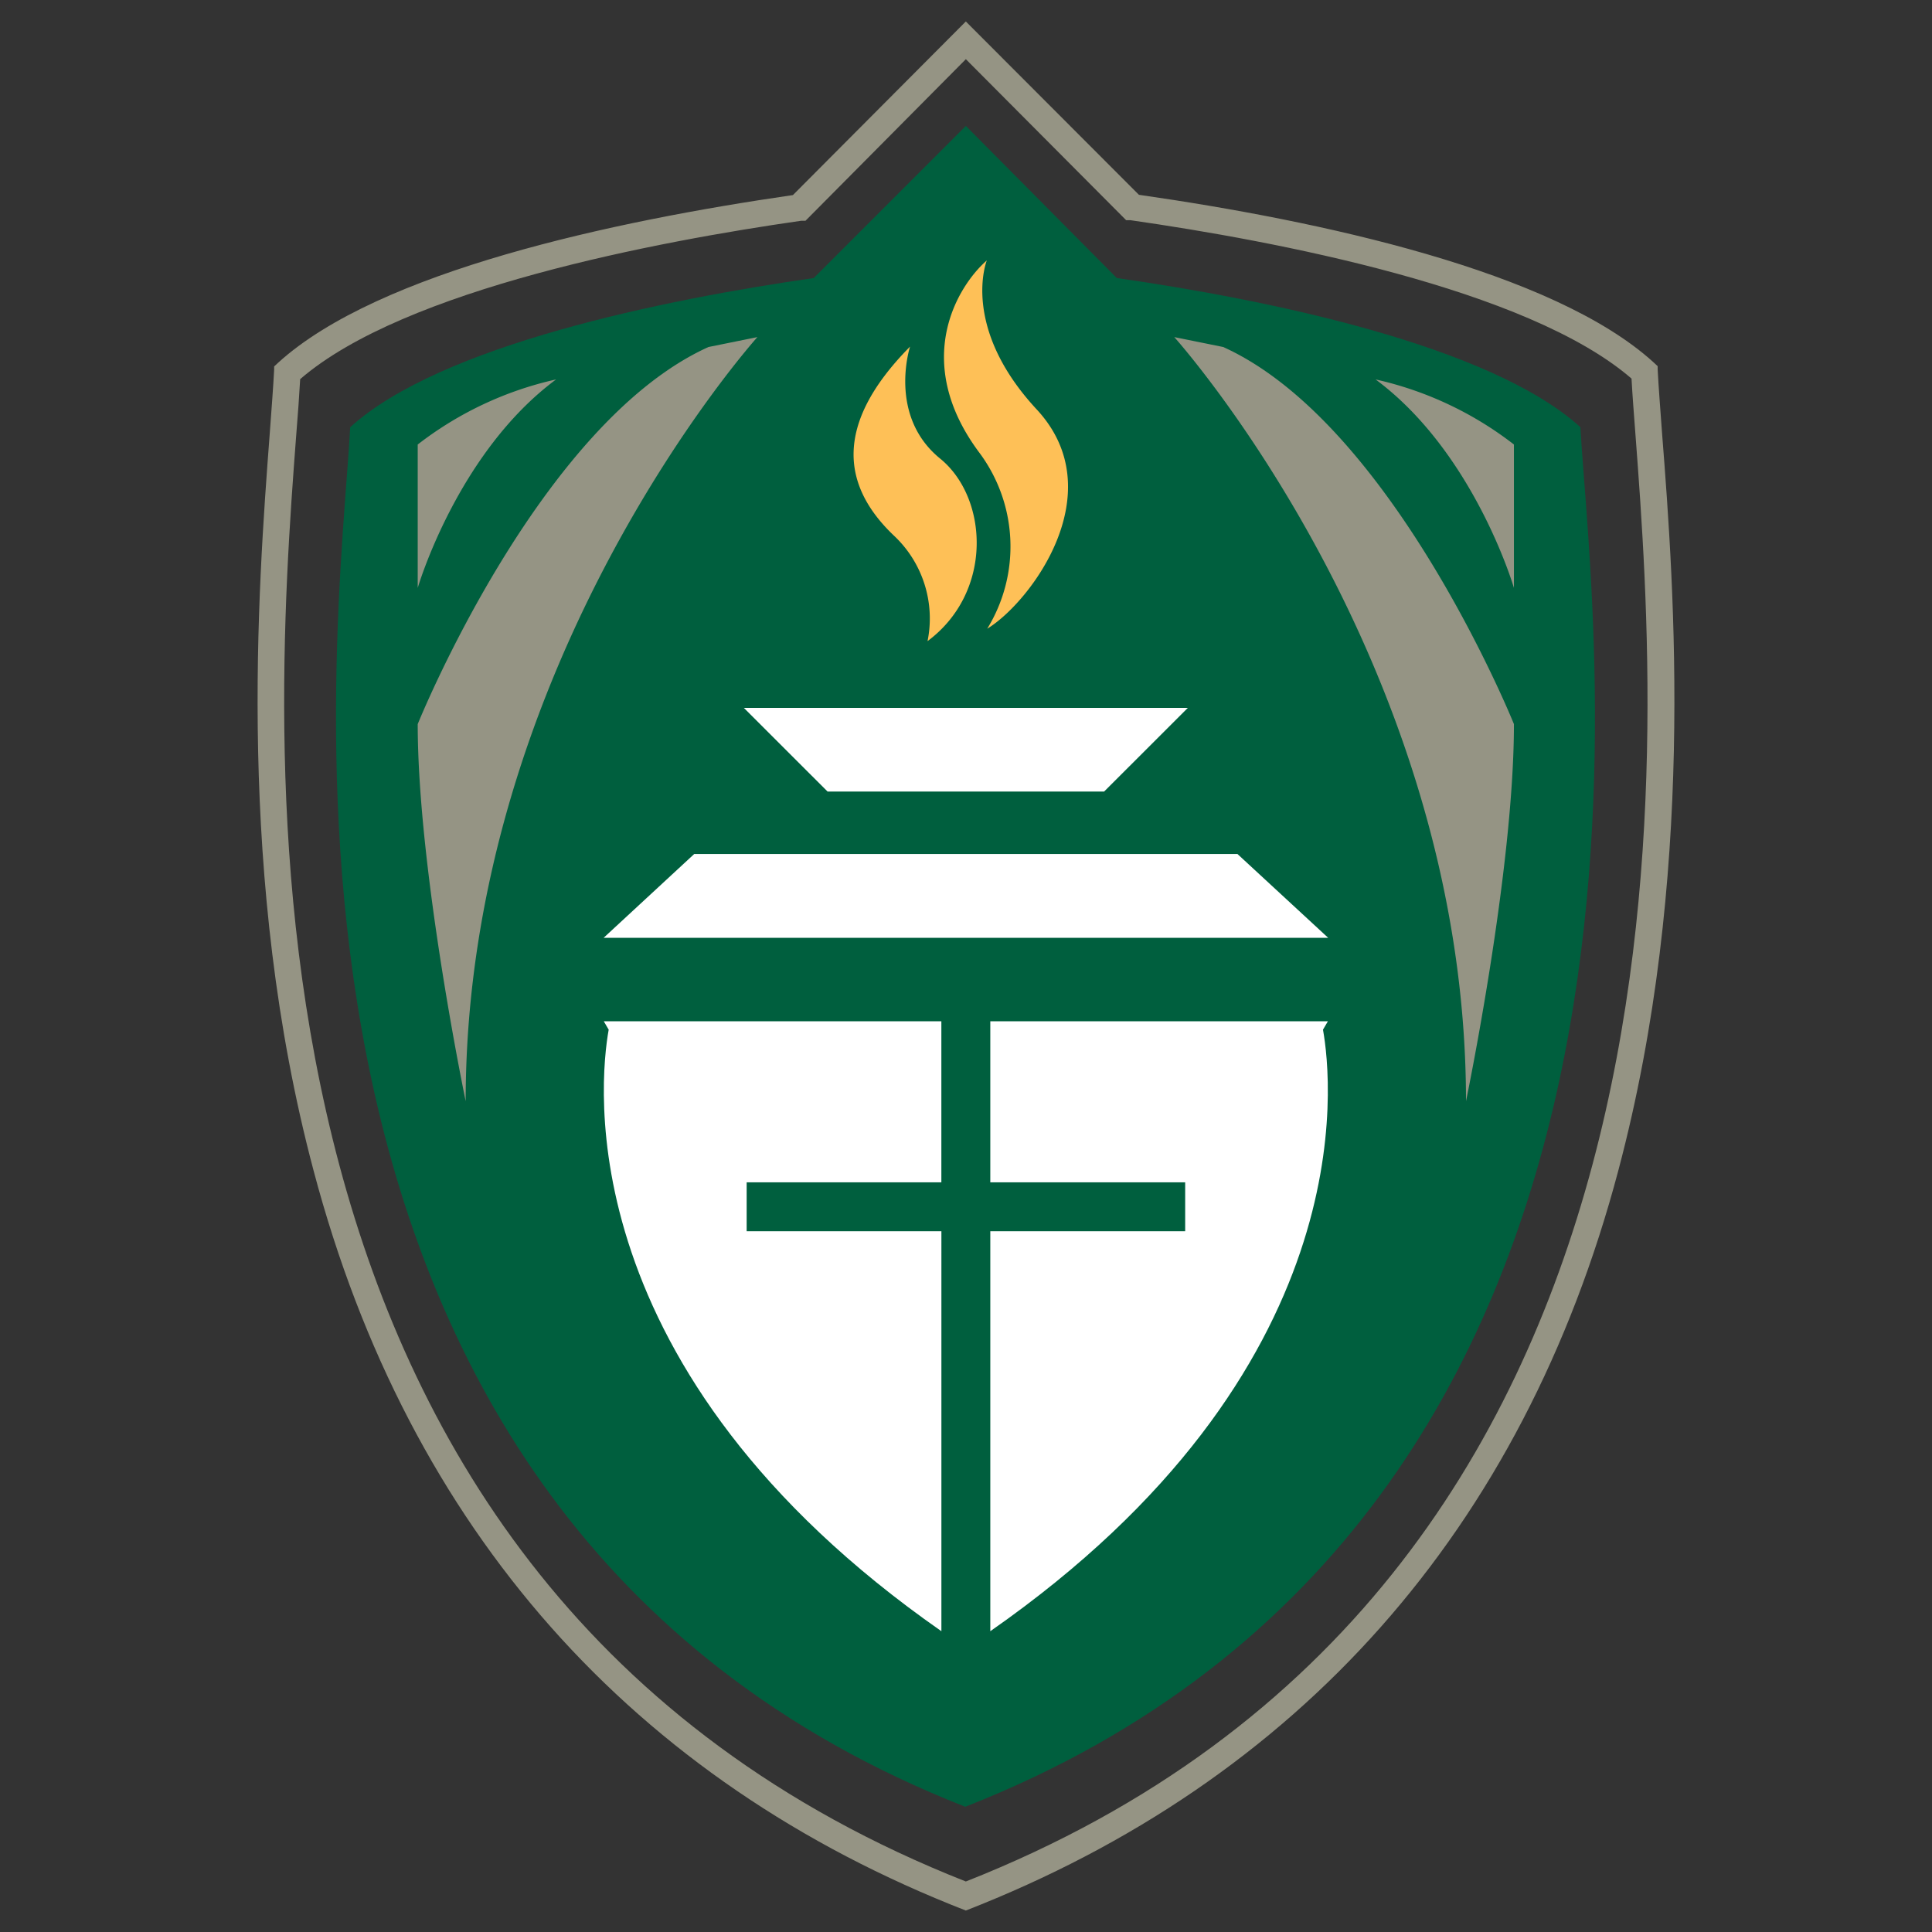 <?xml version="1.0" ?>
<svg xmlns="http://www.w3.org/2000/svg" viewBox="0 0 90 90">
	<rect x="0" y="0" width="90" height="90" fill="#333333" stroke="none"/>
	<g fill="none">
		<path d="m44.992 5.867-7.085 7.085c-6.98 1.001-17.386 3.129-21.593 6.948-.502 9.48-6.323 50.519 28.652 64.266C79.968 70.42 74.152 29.38 73.62 19.9c-4.207-3.82-14.606-5.947-21.594-6.948l-7.033-7.085Z" fill="#005F3E"/>
		<path d="M35.283 15.703s-13.59 15.101-13.59 35.595c0 0-2.234-10.729-2.234-17.566 0 0 5.64-13.995 13.545-17.567l2.279-.462Zm-9.377 1.972a16.318 16.318 0 0 0-6.447 3.032v6.681s1.836-6.298 6.447-9.713Z" fill="#959484"/>
		<path fill="#FFF" d="m38.552 36.874-3.9-3.897h20.681l-3.9 3.897zm19.093 2.908 4.226 3.904H28.12l4.22-3.904zM34.782 57.355v-2.277h9.07v-7.502H28.127l.228.39c-.436 2.434-1.895 15.882 15.499 28.022V57.355h-9.071Z"/>
		<path d="M44.992 89c15.479-6.037 25.95-17.703 30.398-34.482 3.608-13.584 2.605-27.058 2.038-34.3-.084-1.15-.169-2.237-.208-3.018v-.143l-.189-.176c-4.689-4.268-15.584-6.603-23.977-7.807L44.992 1l-8.055 8.087c-8.394 1.217-19.288 3.552-23.977 7.807l-.189.176v.143c-.039.78-.123 1.867-.208 3.019-.547 7.24-1.57 20.715 2.045 34.3C19.048 71.296 29.513 82.975 44.992 89Zm0-1.353C9.873 73.789 12.687 34.948 13.794 20.336c.084-1.035.15-1.952.189-2.674 4.857-4.203 16.67-6.422 23.338-7.378h.202l7.47-7.527 7.468 7.501h.202c6.669.956 18.482 3.175 23.34 7.378.039.741.11 1.64.188 2.674 1.107 14.658 3.92 53.479-31.199 67.337Z" fill="#959484"/>
		<path d="M55.21 57.355v-2.277h-9.078v-7.502h15.726l-.228.39c.437 2.434 1.896 15.882-15.498 28.022V57.355h9.078Z" fill="#FFF"/>
		<path d="M54.702 15.703s13.59 15.101 13.59 35.595c0 0 2.233-10.729 2.233-17.566 0 0-5.638-13.995-13.544-17.567l-2.28-.462Zm9.377 1.972a16.316 16.316 0 0 1 6.446 3.032v6.681s-1.836-6.298-6.446-9.713Z" fill="#959484"/>
		<path d="M42.394 16.146s-1.048 3.208 1.387 5.205c2.247 1.809 2.52 6.213-.573 8.516a5.292 5.292 0 0 0-1.582-4.931c-2.312-2.212-2.911-5.068.768-8.79Z" fill="#FEC057"/>
		<path d="M45.989 29.288a7.314 7.314 0 0 0-.404-8.25c-3.12-4.229-.983-7.71.384-8.906 0 0-1.244 3.097 2.325 6.941 3.568 3.846-.28 8.979-2.305 10.215Z" fill="#FEC057"/>
	</g>
</svg>